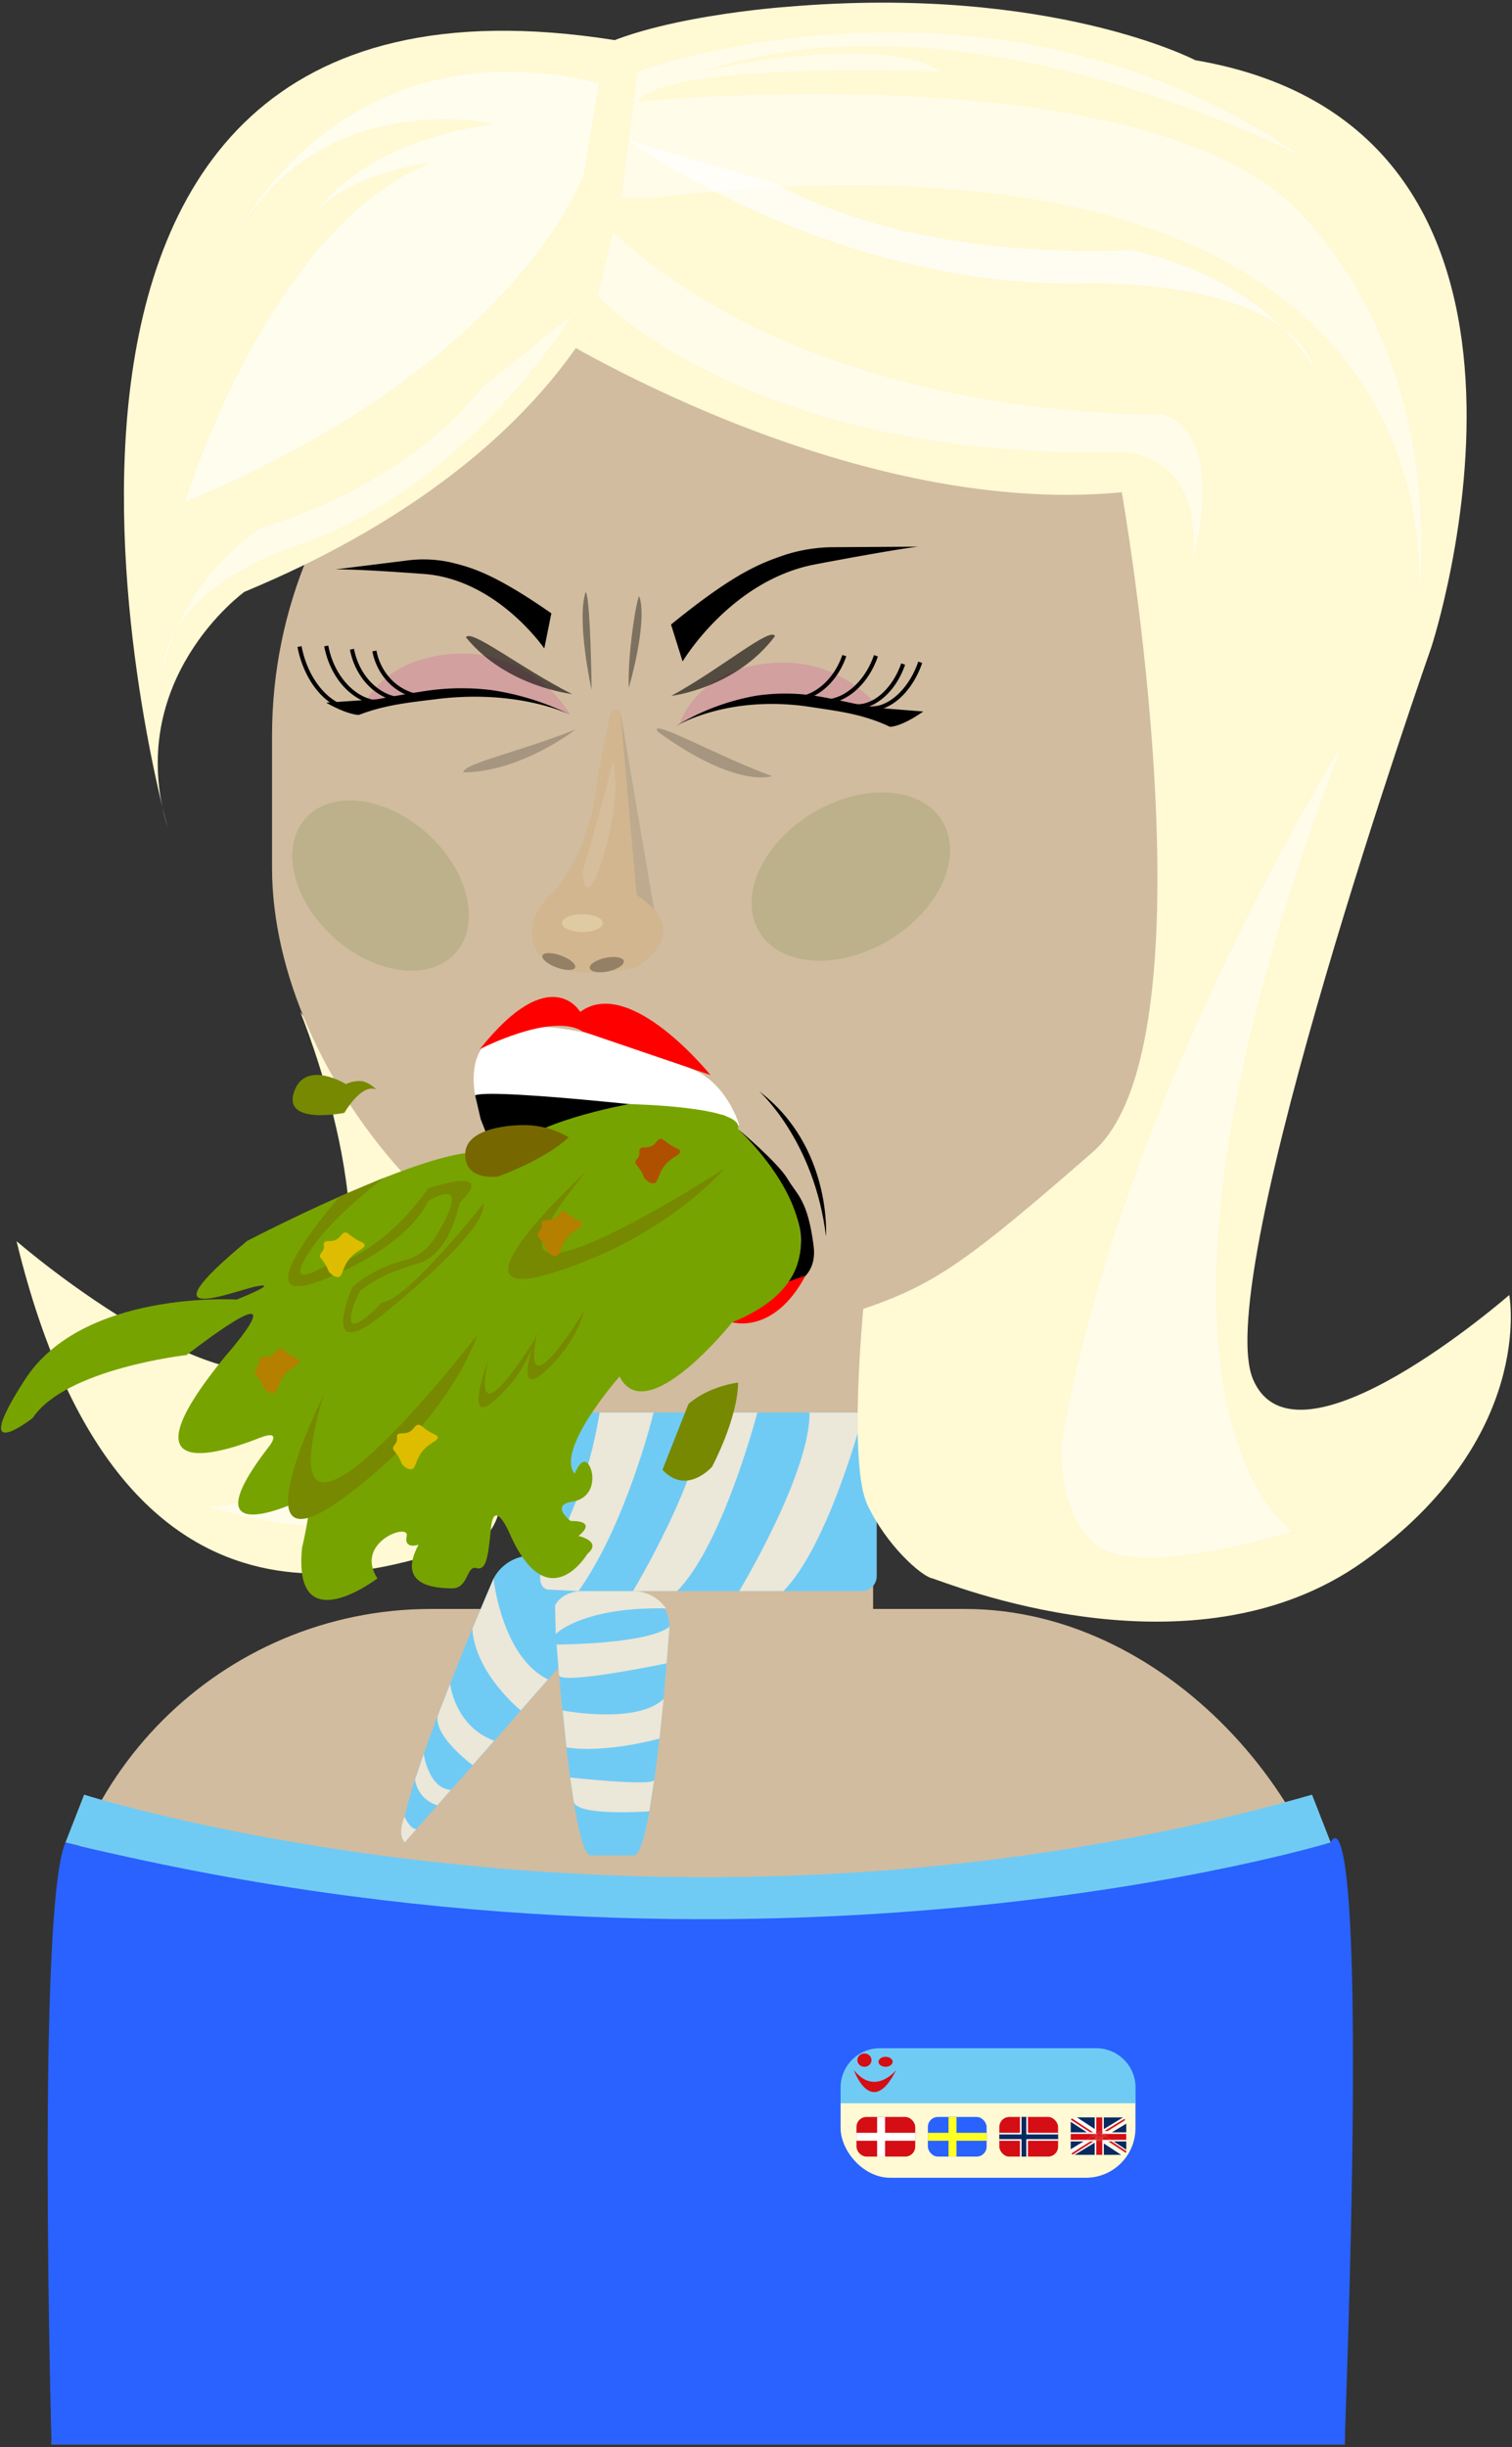 <svg id="Layer_1" data-name="Layer 1" xmlns="http://www.w3.org/2000/svg" width="365.5" height="591.29" viewBox="0 0 365.5 591.29"><rect x="0" y="0" width="365.5" height="591.29" fill="#333333" stroke="none"/><defs><style>.cls-1{fill:#d1bc9f;}.cls-2{fill:#70cbf4;}.cls-3{fill:#ebe7d9;}.cls-4{fill:#2962ff;}.cls-15,.cls-5{fill:#fff9d4;}.cls-6{fill:#d40e14;}.cls-18,.cls-19,.cls-20,.cls-21,.cls-7{fill:#fff;}.cls-8{fill:#ff2;}.cls-9{fill:#092a5e;}.cls-10,.cls-14{fill:none;}.cls-11{fill:#d1b690;}.cls-12{fill:#d1a09f;}.cls-13,.cls-15{opacity:0.3;}.cls-14{stroke:#000;stroke-miterlimit:10;}.cls-16{fill:#437615;opacity:0.15;}.cls-17,.cls-18{opacity:0.1;}.cls-19{opacity:0.5;}.cls-20,.cls-22{opacity:0.6;}.cls-21{opacity:0.7;}.cls-23{opacity:0.4;}.cls-24{opacity:0.2;}.cls-25{fill:red;}.cls-26{fill:#77a300;}.cls-27{fill:#778900;}.cls-28{fill:#776700;}.cls-29{fill:#b57f00;}.cls-30{fill:#debd00;}.cls-31{fill:#b54600;opacity:0.9;}</style></defs><rect class="cls-1" x="132.48" y="308.52" width="78.58" height="125.97"/><rect class="cls-1" x="12.46" y="388.75" width="312.57" height="185.5" rx="91.77"/><rect class="cls-1" x="12.46" y="499.19" width="312.57" height="91.45"/><path class="cls-2" d="M97.84,445.16c-5.06-2.63,21.46-63.73,21.46-63.73a10.39,10.39,0,0,1,14-4.41l5.37,2.78a10.38,10.38,0,0,1,4.41,14l-28.78,32.72Z"/><path class="cls-2" d="M153.25,448.29H142.8c-4.72,0-8.59-55.27-8.59-55.27a8.16,8.16,0,0,1,.18-1.72,8.62,8.62,0,0,1,8.41-6.86h10.45a8.61,8.61,0,0,1,8.59,8.58S158,448.29,153.25,448.29Z"/><rect class="cls-2" x="130.76" y="341.3" width="81.17" height="43.14" rx="3.62"/><path class="cls-3" d="M195.69,341.3h13.07s-8.3,31.92-19.4,43.14H178.68S195.86,356,195.69,341.3Z"/><path class="cls-3" d="M170,341.3h13.07s-8.3,31.92-19.4,43.14H153S170.16,356,170,341.3Z"/><path class="cls-3" d="M132.54,384.06s-2.65,0-1.78-4.54c0,0,10.25-14.06,14.19-38.22H158s-6.48,26.75-18.17,43.14l-5.95-.31Z"/><path class="cls-3" d="M119.3,381.43s2,18.94,13.18,24.35l-6.59,7.49s-11-8.86-11.71-19.71Z"/><path class="cls-3" d="M108.81,406.84s1.07,10.21,10.64,13.75l-5.18,5.89s-9.27-6.7-8.48-11.86Z"/><path class="cls-3" d="M102.42,423.79s1.23,8.39,6.58,8.68l-3.26,3.7a7.56,7.56,0,0,1-5.41-6.19Z"/><path class="cls-3" d="M97.8,438.94s1.17,2.81,2.82,3.06l-2.78,3.16S95.92,443.39,97.8,438.94Z"/><path class="cls-3" d="M134.54,397.35s22.12-.06,27.3-4.33l-.69,8.87s-25,5.2-26,2.93Z"/><path class="cls-3" d="M134.35,394.79s6.42-6.59,26.63-6.17a9.56,9.56,0,0,0-7.65-4.18h-13s-4.29,0-6.15,3.43Z"/><path class="cls-3" d="M136,413.27s17.77,3.46,24.42-2.76l-1,9.55s-12.87,3.65-22.48,2.14Z"/><path class="cls-3" d="M137.82,429.48s20.09,2.18,20.33.57-1.18,7.59-1.18,7.59-17.23,1.28-18.26-2.23Z"/><path class="cls-4" d="M15.83,445.16s147,39.14,305.84,0c0,0,9.41-22.76,3.37,145.48H12.46S8.84,461,15.83,445.16Z"/><path class="cls-2" d="M15.83,445.16l4.51-11.54s140.43,44.86,296.82,0l4.51,11.54S185,486.89,15.83,445.16Z"/><rect class="cls-5" x="203.2" y="496.44" width="71.28" height="29.74" rx="12"/><path class="cls-2" d="M212.71,494.88H265a9.5,9.5,0,0,1,9.5,9.5v3.8a0,0,0,0,1,0,0H203.2a0,0,0,0,1,0,0v-3.8A9.5,9.5,0,0,1,212.71,494.88Z"/><ellipse class="cls-6" cx="208.96" cy="497.76" rx="1.71" ry="1.61"/><ellipse class="cls-6" cx="214.07" cy="498.16" rx="1.71" ry="1.21"/><path class="cls-6" d="M206.4,500.15s4.26,12,10.23,0C216.63,500.15,211.52,506.56,206.4,500.15Z"/><rect class="cls-6" x="207.04" y="511.49" width="14.2" height="9.58" rx="2.42"/><rect class="cls-7" x="212.03" y="511.49" width="1.92" height="9.58"/><rect class="cls-7" x="213.18" y="509.18" width="1.92" height="14.2" transform="translate(730.42 302.14) rotate(90)"/><rect class="cls-4" x="224.3" y="511.49" width="14.2" height="9.58" rx="2.42"/><rect class="cls-8" x="229.29" y="511.49" width="1.92" height="9.58"/><rect class="cls-8" x="230.44" y="509.18" width="1.92" height="14.2" transform="translate(747.68 284.88) rotate(90)"/><rect class="cls-6" x="241.57" y="511.49" width="14.2" height="9.58" rx="2.42"/><rect class="cls-7" x="246.56" y="511.49" width="1.92" height="9.58"/><rect class="cls-7" x="247.71" y="509.18" width="1.92" height="14.2" transform="translate(764.95 267.61) rotate(90)"/><rect class="cls-9" x="246.94" y="511.49" width="1.15" height="9.58"/><rect class="cls-9" x="248.09" y="509.18" width="1.15" height="14.2" transform="translate(-267.61 764.95) rotate(-90)"/><polygon class="cls-10" points="261.78 519.04 264.5 517.39 264.36 517.39 261.78 519.04"/><polygon class="cls-9" points="258.83 512.61 258.83 515.21 262.8 515.21 258.83 512.61"/><path class="cls-9" d="M271.56,511.6h-4.74v2.89Z"/><polygon class="cls-9" points="258.83 517.39 258.83 519.32 262.01 517.39 258.83 517.39"/><polygon class="cls-9" points="264.64 511.59 260.3 511.59 264.64 514.44 264.64 511.59"/><polygon class="cls-9" points="259.75 520.65 264.64 520.65 264.64 517.69 259.75 520.65"/><polygon class="cls-9" points="272.26 515.21 272.26 513.07 268.72 515.21 272.26 515.21"/><polygon class="cls-9" points="272.26 519.44 272.26 517.39 269.14 517.39 272.26 519.44"/><polygon class="cls-9" points="266.82 520.65 271.08 520.65 266.82 517.86 266.82 520.65"/><path class="cls-7" d="M259.38,520.58l0,0-.07,0-.17.1.17.28.48-.29h0A.88.88,0,0,1,259.38,520.58Z"/><path class="cls-7" d="M266.82,515.21h.47l4.93-3v0a.87.87,0,0,0-.67-.65l-4.74,2.88Zm5-3.35v0a.76.76,0,0,1,0,.21v.22l-4.17,2.53h-.8Z"/><path class="cls-7" d="M264.64,517.39h-.14L261.78,519l-2.4,1.54a.88.88,0,0,0,.33.07h0l4.89-3Z"/><polygon class="cls-7" points="272.26 513.07 272.26 512.68 268.09 515.21 268.72 515.21 272.26 513.07"/><path class="cls-7" d="M262,517.39l-3.18,1.93v.46a.85.85,0,0,0,.15.47l2.58-1.56,2-1.3Z"/><path class="cls-7" d="M264.64,515.21v-.77l-4.34-2.85h-.59a.87.87,0,0,0-.6.24l5.15,3.38Z"/><path class="cls-7" d="M267.58,517.39l4.48,2.94a.78.78,0,0,0,.1-.15l-4.25-2.79Z"/><polygon class="cls-7" points="268.66 517.39 272.26 519.75 272.26 519.44 269.14 517.39 268.66 517.39"/><path class="cls-7" d="M266.82,517.86l4.26,2.79h.3a.87.87,0,0,0,.32-.06l-4.88-3.2h0Z"/><path class="cls-7" d="M263.51,515.21l-4.62-3a.67.67,0,0,0-.06.28v.15l4,2.6Z"/><path class="cls-6" d="M264.26,515.21l-5.15-3.38a.8.8,0,0,0-.22.35l4.62,3Z"/><path class="cls-6" d="M272.26,519.75l-3.6-2.36h-.75l4.25,2.79a.91.91,0,0,0,.1-.4Z"/><path class="cls-6" d="M261.78,519l2.58-1.65h-.66l-2.14,1.3L259,520.32a.85.85,0,0,0,.26.24l0,0Z"/><path class="cls-6" d="M259.38,520.58l-.08,0,0,0,.07,0Z"/><path class="cls-6" d="M259.38,520.58l2.4-1.54-2.48,1.5Z"/><polygon class="cls-6" points="263.59 517.39 261.56 518.69 263.7 517.39 263.59 517.39"/><path class="cls-6" d="M271.9,512.32v-.22a.76.76,0,0,0,0-.21v0l-4.93,3h.8Z"/><polygon class="cls-7" points="269.14 517.39 272.26 517.39 272.26 517.03 268.58 517.03 269.14 517.39"/><polygon class="cls-7" points="262.61 517.03 258.83 517.03 258.83 517.39 262.01 517.39 262.61 517.03"/><polygon class="cls-7" points="262.8 515.21 258.83 515.21 258.83 515.58 263.35 515.58 262.8 515.21"/><polygon class="cls-7" points="268.12 515.58 272.26 515.58 272.26 515.21 268.72 515.21 268.12 515.58"/><polygon class="cls-7" points="268.12 515.58 268.72 515.21 268.09 515.21 267.49 515.58 268.12 515.58"/><polygon class="cls-7" points="266.82 515.5 267.29 515.21 266.82 515.21 266.82 515.5"/><polygon class="cls-7" points="263.78 517.34 264.3 517.03 262.61 517.03 262.01 517.39 263.59 517.39 263.66 517.34 263.78 517.34"/><polygon class="cls-7" points="263.66 517.34 263.59 517.39 263.7 517.39 263.78 517.34 263.66 517.34"/><polygon class="cls-7" points="264.5 517.39 264.64 517.39 264.64 517.3 264.5 517.39"/><polygon class="cls-7" points="264.64 515.21 264.26 515.21 264.64 515.46 264.64 515.21"/><polygon class="cls-7" points="263.51 515.21 262.8 515.21 263.35 515.58 264.06 515.58 263.51 515.21"/><polygon class="cls-7" points="268.66 517.39 269.14 517.39 268.58 517.03 267.02 517.03 267.57 517.39 267.91 517.39 268.66 517.39"/><polygon class="cls-7" points="266.82 517.39 266.82 517.39 266.82 517.39 266.82 517.39"/><polygon class="cls-7" points="266.82 517.03 266.82 517.39 266.82 517.39 267.57 517.39 267.02 517.03 266.82 517.03"/><polygon class="cls-7" points="264.64 515.58 264.64 515.46 264.26 515.21 263.51 515.21 264.06 515.58 264.64 515.58"/><polygon class="cls-7" points="264.64 517.03 264.3 517.03 263.78 517.34 264.46 517.32 264.36 517.39 264.5 517.39 264.64 517.3 264.64 517.03"/><polygon class="cls-7" points="263.78 517.34 263.7 517.39 264.36 517.39 264.46 517.32 263.78 517.34"/><polygon class="cls-7" points="266.82 515.58 267.49 515.58 268.09 515.21 267.29 515.21 266.82 515.5 266.82 515.58"/><polygon class="cls-7" points="264.64 517.69 264.64 520.65 265 520.65 265 517.47 264.64 517.69"/><polygon class="cls-7" points="266.46 517.62 266.46 520.65 266.82 520.65 266.82 517.86 266.46 517.62"/><polygon class="cls-7" points="265 514.67 265 511.59 264.64 511.59 264.64 514.44 265 514.67"/><polygon class="cls-7" points="266.82 514.48 266.82 511.59 266.46 511.59 266.46 514.7 266.82 514.48"/><polygon class="cls-7" points="264.64 517.39 264.64 517.69 265 517.47 265 517.39 264.64 517.39"/><polygon class="cls-7" points="266.82 515.21 266.82 514.48 266.46 514.7 266.46 515.21 266.82 515.21"/><polygon class="cls-7" points="265 514.67 264.64 514.44 264.64 515.21 265 515.21 265 514.67"/><polygon class="cls-7" points="266.46 517.62 266.82 517.86 266.82 517.39 266.46 517.39 266.46 517.62"/><polygon class="cls-7" points="265 517.09 264.64 517.3 264.64 517.39 265 517.39 265 517.09"/><polygon class="cls-7" points="266.46 515.58 266.69 515.58 266.82 515.5 266.82 515.21 266.46 515.21 266.46 515.58"/><polygon class="cls-7" points="266.46 517.39 266.82 517.39 266.82 517.39 266.46 517.15 266.46 517.39"/><polygon class="cls-7" points="264.81 515.58 265 515.58 265 515.21 264.64 515.21 264.64 515.46 264.81 515.58"/><polygon class="cls-7" points="266.46 517.15 266.82 517.39 266.82 517.03 266.46 517.03 266.46 517.15"/><polygon class="cls-7" points="264.64 515.46 264.64 515.58 264.81 515.58 264.64 515.46"/><polygon class="cls-7" points="264.64 517.03 264.64 517.3 265 517.09 265 517.03 264.64 517.03"/><polygon class="cls-7" points="266.82 515.58 266.82 515.5 266.69 515.58 266.82 515.58"/><polygon class="cls-6" points="265.72 515.14 266.46 514.7 266.46 511.59 265 511.59 265 514.67 265.72 515.14"/><polygon class="cls-6" points="266.11 517.39 265.13 517.39 265 517.47 265 520.65 266.46 520.65 266.46 517.62 266.11 517.39"/><polygon class="cls-6" points="265 517.47 265.13 517.39 265 517.39 265 517.47"/><polygon class="cls-6" points="266.46 515.21 266.46 514.7 265.72 515.14 265.82 515.21 266.46 515.21"/><polygon class="cls-6" points="265.6 515.21 265.72 515.14 265 514.67 265 515.21 265.6 515.21"/><polygon class="cls-6" points="266.11 517.39 266.46 517.62 266.46 517.39 266.11 517.39"/><polygon class="cls-6" points="265.82 515.21 265.72 515.14 265.6 515.21 265.82 515.21"/><polygon class="cls-6" points="265.13 517.39 266.11 517.39 265.64 517.08 265.13 517.39"/><polygon class="cls-6" points="266.46 515.58 266.46 515.21 265.82 515.21 266.38 515.58 266.46 515.58"/><polygon class="cls-6" points="265.56 517.03 265.1 517.03 265 517.09 265 517.39 265.13 517.39 265.64 517.08 265.56 517.03"/><polygon class="cls-6" points="266.46 517.15 266.27 517.03 265.73 517.03 265.64 517.08 266.11 517.39 266.46 517.39 266.46 517.15"/><polygon class="cls-6" points="265 515.21 265 515.58 265.6 515.21 265 515.21"/><polygon class="cls-6" points="265.82 515.21 265.6 515.21 265 515.58 266.38 515.58 265.82 515.21"/><polygon class="cls-6" points="265.64 517.08 265.73 517.03 265.56 517.03 265.64 517.08"/><polygon class="cls-6" points="266.46 517.15 266.46 517.03 266.27 517.03 266.46 517.15"/><polygon class="cls-6" points="265 517.09 265.1 517.03 265 517.03 265 517.09"/><polygon class="cls-6" points="264.14 516.1 263.35 515.58 258.83 515.58 258.83 517.03 262.61 517.03 264.14 516.1"/><polygon class="cls-6" points="267.21 516.13 268.58 517.03 272.26 517.03 272.26 515.58 268.12 515.58 267.21 516.13"/><polygon class="cls-6" points="264.64 516.82 264.64 516.43 264.14 516.1 262.61 517.03 264.3 517.03 264.64 516.82"/><polygon class="cls-6" points="267.21 516.13 268.12 515.58 267.49 515.58 266.91 515.93 267.21 516.13"/><polygon class="cls-6" points="264.06 515.58 263.35 515.58 264.14 516.1 264.51 515.87 264.06 515.58"/><polygon class="cls-6" points="266.82 516.37 266.82 516.89 267.02 517.03 268.58 517.03 267.21 516.13 266.82 516.37"/><polygon class="cls-6" points="266.82 515.99 266.82 516.37 267.21 516.13 266.91 515.93 266.82 515.99"/><polygon class="cls-6" points="264.64 515.96 264.51 515.87 264.14 516.1 264.64 516.43 264.64 515.96"/><polygon class="cls-6" points="264.64 515.58 264.06 515.58 264.51 515.87 264.64 515.8 264.64 515.58"/><polygon class="cls-6" points="266.82 517.03 267.02 517.03 266.82 516.89 266.82 517.03"/><polygon class="cls-6" points="264.51 515.87 264.64 515.96 264.64 515.8 264.51 515.87"/><polygon class="cls-6" points="266.91 515.93 267.49 515.58 266.82 515.58 266.82 515.87 266.91 515.93"/><polygon class="cls-6" points="264.3 517.03 264.64 517.03 264.64 516.82 264.3 517.03"/><polygon class="cls-6" points="266.91 515.93 266.82 515.87 266.82 515.99 266.91 515.93"/><polygon class="cls-6" points="266.53 515.68 266.69 515.58 266.46 515.58 266.46 515.63 266.53 515.68"/><polygon class="cls-6" points="264.64 516.43 264.64 516.82 264.95 516.63 264.64 516.43"/><polygon class="cls-6" points="266.46 516.65 266.82 516.89 266.82 516.37 266.46 516.59 266.46 516.65"/><polygon class="cls-6" points="265 515.58 264.81 515.58 264.91 515.64 265 515.58"/><polygon class="cls-6" points="265 515.7 265 515.58 264.91 515.64 265 515.7"/><polygon class="cls-6" points="266.46 515.72 266.53 515.68 266.46 515.63 266.46 515.72"/><polygon class="cls-6" points="265 516.6 265 516.2 264.64 515.96 264.64 516.43 264.95 516.63 265 516.6"/><polygon class="cls-6" points="266.46 516.21 266.46 516.59 266.82 516.37 266.82 515.99 266.46 516.21"/><polygon class="cls-6" points="266.46 516.65 266.46 517.03 266.82 517.03 266.82 516.89 266.46 516.65"/><polygon class="cls-6" points="264.91 515.64 264.81 515.58 264.64 515.58 264.64 515.8 264.91 515.64"/><polygon class="cls-6" points="265 515.7 264.91 515.64 264.64 515.8 264.64 515.96 265 516.2 265 515.7"/><polygon class="cls-6" points="265 516.66 264.95 516.63 264.64 516.82 264.64 517.03 265 517.03 265 516.66"/><polygon class="cls-6" points="266.53 515.68 266.82 515.87 266.82 515.58 266.69 515.58 266.53 515.68"/><polygon class="cls-6" points="266.46 516.21 266.82 515.99 266.82 515.87 266.53 515.68 266.46 515.72 266.46 516.21"/><polygon class="cls-6" points="264.95 516.63 265 516.66 265 516.6 264.95 516.63"/><polygon class="cls-6" points="266.46 515.63 266.46 515.58 266.38 515.58 266.46 515.63"/><polygon class="cls-6" points="265.1 517.03 265.56 517.03 265.34 516.88 265.1 517.03"/><polygon class="cls-6" points="266.4 516.62 266.46 516.65 266.46 516.59 266.4 516.62"/><polygon class="cls-6" points="265.73 517.03 266.27 517.03 266.01 516.86 265.73 517.03"/><polygon class="cls-6" points="266.4 516.62 266.46 516.59 266.46 516.21 266.1 516.42 266.4 516.62"/><polygon class="cls-6" points="265 516.2 265 516.6 265.32 516.41 265 516.2"/><polygon class="cls-6" points="265.71 516.66 265.34 516.88 265.56 517.03 265.73 517.03 266.01 516.86 265.71 516.66"/><polygon class="cls-6" points="265.72 516.17 266.46 515.72 266.46 515.63 266.38 515.58 265 515.58 265 515.7 265.72 516.17"/><polygon class="cls-6" points="266.01 516.86 266.27 517.03 266.46 517.03 266.46 516.65 266.4 516.62 266.01 516.86"/><polygon class="cls-6" points="265.71 516.66 266.01 516.86 266.4 516.62 266.1 516.42 265.71 516.66"/><polygon class="cls-6" points="265.72 516.17 265 515.7 265 516.2 265.32 516.41 265.72 516.17"/><polygon class="cls-6" points="265 516.66 265 517.03 265.1 517.03 265.34 516.88 265 516.66"/><polygon class="cls-6" points="265 516.6 265 516.66 265.34 516.88 265.71 516.66 265.32 516.41 265 516.6"/><polygon class="cls-6" points="265.72 516.17 266.1 516.42 266.46 516.21 266.46 515.72 265.72 516.17"/><polygon class="cls-6" points="265.72 516.17 265.32 516.41 265.71 516.66 266.1 516.42 265.72 516.17"/><path class="cls-5" d="M120.73,305.2v59.4s-1.25,9.43-11.38,10S30.64,409.73,4,299.89c0,0,57,49.36,74.24,24.68s-5.63-80-5.63-80Z"/><rect class="cls-1" x="65.76" y="65.09" width="225.38" height="257.29" rx="112.69"/><path class="cls-11" d="M135.23,214.09c-1.18.19,7.48-7.24,9.26-26.53l3.09-15.42.35-.36a1.26,1.26,0,0,1,1.76,0l.35.36,3.91,44s14.42,8,0,17.49a47.44,47.44,0,0,1-11.66,1.43,28.74,28.74,0,0,1-4-.36,16.1,16.1,0,0,1-6.15-2.23C136.82,235.65,119.67,227.32,135.23,214.09Z"/><path class="cls-12" d="M164.26,174.91s23.33-13,51.15,0c0,0-8.78-15.76-27.88-14.77S164.26,174.91,164.26,174.91Z"/><path class="cls-12" d="M86.76,172.73s23.32-13,51.15,0c0,0-8.78-15.76-27.88-14.77S86.76,172.73,86.76,172.73Z"/><ellipse class="cls-13" cx="146.68" cy="233.07" rx="4.2" ry="1.66" transform="translate(-45.6 35.92) rotate(-12.1)"/><ellipse class="cls-13" cx="135.07" cy="232.32" rx="1.53" ry="4.2" transform="translate(-129.52 279.28) rotate(-69.89)"/><path d="M162.21,150.9l2.8,8.92s11.63-19.59,32.05-23.46S222,132.08,222,132.08l-20.15.13a39.09,39.09,0,0,0-12.05,1.84C184,136.05,177.81,138.19,162.21,150.9Z"/><path d="M133.28,148.19l-1.71,8.49s-11.39-16.68-29.07-18S81,137.59,81,137.59l17.18-2.14a30.78,30.78,0,0,1,10.4.34C113.57,137,119,138.25,133.28,148.19Z"/><path class="cls-14" d="M205.32,170.32c4.76,1.62,10.56-2.8,13-9.87"/><path class="cls-14" d="M196.51,169.07c5.75,2,12.56-2.8,15.23-10.62"/><path class="cls-14" d="M189.32,168.41c5.63,1.91,12.24-2.58,14.78-10"/><path class="cls-14" d="M87.7,171.27c-6.62,1.27-13.47-5.46-15.3-15.05"/><path class="cls-14" d="M208.62,170.85c5,1.71,11.21-3.13,13.83-10.83"/><path class="cls-14" d="M105,168.13c-6.62,1.27-13.11-3.59-14.5-10.85"/><path class="cls-14" d="M99.79,168.87c-6.62,1.27-13.2-4.09-14.71-12"/><path class="cls-14" d="M93.86,169.61c-6.62,1.27-13.34-4.79-15-13.54"/><path class="cls-5" d="M150.26,62.68s-12,47.43-91.18,80.32c0,0-29.35,21.2-18.57,56.93,0,0-60.45-216.79,108-190.25"/><path class="cls-5" d="M131.84,79.81s72.36,45.58,139.33,39.13c0,0,23.45,132.86-7,159.4s-38.17,32-55.49,37.92c0,0-3.62,37.33.95,47.2s13,17.26,15.65,17.88,62.61,25.74,104.35-4.09,35.21-64.36,35.21-64.36-51.52,45-61.95,20.35S346,156.38,346,156.38s41.08-125.1-57.07-141.84c0,0-35.1-18.31-98.58-12.9,0,0-34.14,2.33-49.14,11.58Z"/><ellipse class="cls-15" cx="140.78" cy="223.04" rx="4.94" ry="2.16"/><ellipse class="cls-16" cx="205.68" cy="211.81" rx="25.84" ry="17.92" transform="translate(-79.86 136.72) rotate(-31.11)"/><ellipse class="cls-16" cx="92" cy="213.97" rx="16.89" ry="24.35" transform="translate(-128.58 139.2) rotate(-48.01)"/><path class="cls-17" d="M150,172.14l8.1,47.52a32.09,32.09,0,0,0-4.19-3.48Z"/><path class="cls-18" d="M140.78,211.13s.55,7.52,3.67,0c0,0,6.21-16.16,3.74-27.27,0,0-4.55,17.71-6.79,24.68C140.78,210.48,140.78,211.63,140.78,211.13Z"/><path d="M137.91,172.73s-12.43-6.34-32.59-3.79c-5.55.71-12,1.25-18.56,3.79,0,0-2.5.11-7.91-2.95l12.38-.84s10.28-1.89,13.35-2.22a58.4,58.4,0,0,1,14.08,0A63.64,63.64,0,0,1,137.91,172.73Z"/><path d="M163.08,175.61s12.65-8,33.17-4.75c5.64.88,12.21,1.56,18.88,4.75,0,0,2.55.14,8.05-3.7l-12.6-1s-10.46-2.38-13.58-2.79a47.9,47.9,0,0,0-14.33,0A56.08,56.08,0,0,0,163.08,175.61Z"/><path class="cls-19" d="M138.29,76.17s-25.6,42-66.36,55.55c0,0-31.5,9.59-32.73,31,0,0,3.09-21.14,24.09-35.33,0,0,33.41-8.63,53.44-33.94Z"/><path class="cls-20" d="M141.09,42.26s-16,45.66-96.33,79c0,0,20.09-66.85,60.07-82.17,0,0-23.64,3.19-29.81,14.3,0,0,9.26-18.51,44.46-23.45,0,0-40.76-9.25-61.75,25.91,0,0,25.61-50.77,87.07-35.78Z"/><path class="cls-19" d="M154.09,17.28S239.58-14.2,314.3,37.63c0,0-79.88-41.94-144.61-20.35,0,0,41.65-9.86,57.93,0,0,0-66.39-2.7-73.53,7.29,0,0,123.16-12.36,160.21,26.88s28.4,94.19,28.4,94.19S359.51,24.5,158.14,47.73h-7.88Z"/><path class="cls-21" d="M151.9,33.93s48.85,35.71,110.5,34.55c0,0,47.38-1.89,55.6,21,0,0-10.76-21.82-44.7-29.07,0,0-49.78,3.68-85.73-16Z"/><path class="cls-19" d="M144.49,71.57s37.29,40,127,37.58c0,0,19.77.46,16.77,26.48,0,0,8.84-30.51-7.27-35.56,0,0-81.56,2.92-132.81-43.93Z"/><path class="cls-19" d="M324.3,180.21s-53.84,86-67.74,169.15c0,0-.9,22.91,13.6,26.19S312.3,370,312.3,370,263.92,338.2,324.3,180.21Z"/><path class="cls-19" d="M109.9,297.18S140.78,390.56,50,364c0,0,44.05,3,52.28-73.47Z"/><path class="cls-22" d="M112.64,154c1.11-2.23,13.18,7.41,25.67,13.71C138.31,167.66,122.38,166,112.64,154Z"/><path class="cls-22" d="M187.35,153.69c-1.08-2.36-12.88,7.8-25.08,14.44C162.27,168.13,177.83,166.36,187.35,153.69Z"/><path class="cls-23" d="M154.54,144.05c-.69.58-2.88,14.24-2.54,22.13C152,166.18,156.64,150.52,154.54,144.05Z"/><path class="cls-23" d="M141.56,143.05c.91.46,1.37,15.61,1.45,23.63C143,166.68,139.32,150,141.56,143.05Z"/><path class="cls-24" d="M112,186.63c-.3-2.07,14.16-5.14,27.2-10.42C139.22,176.21,125.91,186.58,112,186.63Z"/><path class="cls-24" d="M159,176.79c-2.39-3.61,14.67,6.05,27.65,10.74C186.63,187.53,178.13,190.71,159,176.79Z"/><path class="cls-7" d="M167.42,258.37s-57.85-26.91-52.58,6.28a61.46,61.46,0,0,0,5.27,15.64s30.81,9,58.59-8.45C178.7,271.84,175.84,261.85,167.42,258.37Z"/><path d="M116.17,270.33l3.75,9.91s41.31-.55,58.46-7.47c0,0-2.1-2.74-3.35-3.26s-55.89-6.77-60.19-4.86Z"/><path d="M183.5,263.66s13.35,11.87,16.17,35.07C199.67,298.73,201.15,277,183.5,263.66Z"/><path d="M184.4,312.08s8.72-.63,9.22-11.87-15.24-27.44-15.24-27.44,9.57,8,12,12.07,4.85,5.05,6.3,16.19S184.4,312.08,184.4,312.08Z"/><path class="cls-25" d="M177,319.48s10.06,3.12,17.72-11.26l-11.92,4.14Z"/><path class="cls-25" d="M140.26,244.49s-7.18-12.5-24.26,9c0,0,17.41-9,24.83-4.28l30.9,10.53S152.33,235.56,140.26,244.49Z"/><path class="cls-26" d="M178.38,272.77s35.05,31.91-1.37,46.71c0,0-20.73,26-27.25,13.11,0,0-15.6,17.68-10.84,23.5,0,0,1.71-4.57,3.35-2.27s1.55,8.15-3.93,9-.38,4.69-.38,4.69,6.7-.35,1.89,3.6c0,0,5.8,1.26,2.17,4.29,0,0-9.62,16.21-18.94-5.13,0,0-3.67-8.54-4.4-1s-1.24,10.24-3.59,9.6-1.84,4.94-5.82,4.9-13.49-.56-8.09-10.55c0,0-3.59,1.28-2.86-2.09s-12.78,1.59-7.08,10.23c0,0-20.56,15.71-18.22-7.41,0,0,4.28-17.65-.66-11.28,0,0-27.21,12.91-7.77-12.61,0,0,4.45-5.12-2-2.58s-35.19,13.1-7.88-20.08c0,0,19.74-22.39-9.62,0,0,0-29.24,3.29-37.19,15.21,0,0-15.89,12.42-1.87-9.28S57.21,314,57.21,314s10.61-4.22,5.09-3.26-28.76,10.82-2.55-10.92c0,0,55.39-28.88,60.17-19.58,0,0-1,6.38,2.89-1.3s29.27-12.17,29.27-12.17S180.22,267.31,178.38,272.77Z"/><path class="cls-27" d="M83.63,261.94s-9.87-6.1-12.57,1.94,12.18,5,12.18,5,4.18-7.24,7.71-5.62a7.58,7.58,0,0,0-3.16-2A7.27,7.27,0,0,0,83.63,261.94Z"/><path class="cls-27" d="M160.13,355.13c5.87,6.29,12-.74,12-.74s6.16-11.46,6.3-20.34c0,0-7,.79-12,5.17"/><path class="cls-28" d="M126.63,271.84s-13.76-.21-14.15,6.74,7.94,5.68,7.94,5.68,11.25-4,17.07-9.48A21.53,21.53,0,0,0,126.63,271.84Z"/><path class="cls-27" d="M141.73,283s-36.19,33.16-8.38,24.62,41.76-25.28,41.76-25.28S104.78,327.87,141.73,283Z"/><path class="cls-27" d="M82.16,289.08s-25.38,28.73-3.84,20.06,25.2-19,25.2-19c3.42-1.88,4.71-1.81,5.26-1.4,2.11,1.58-3.75,10.45-4,10.82a11.94,11.94,0,0,1-1.93,2.24,12.2,12.2,0,0,1-1.78,1.35,11.58,11.58,0,0,1-3.53,1.39s-7.24,1.77-12.38,6.49c0,0-7.94,18.32,6.28,7.45,0,0,26.61-20.79,25.44-27.73,0,0-18.61,23.71-24.73,24-3,3.41-5.92,5.49-6.91,4.95s-.24-3.81,1.82-7.82A36.55,36.55,0,0,1,93.46,308a59.25,59.25,0,0,1,8.15-2.87c3.28-1.23,7.2-4.66,9.56-14.65,0,0,9.87-8.75-7.67-3.38,0,0-11.08,16.73-25.4,19,0,0-9.34,5.91-3.68-3.11s18.52-18.47,18.52-18.47Z"/><path class="cls-27" d="M129.87,321.91s-6.27,16.63,1.66,9.64,9.63-14.76,9.63-14.76S125.49,342.65,129.87,321.91Z"/><path class="cls-27" d="M118,328.64s-6.28,16.64,1.66,9.64,9.63-14.76,9.63-14.76S113.56,349.38,118,328.64Z"/><path class="cls-27" d="M78.27,336.94s-22.11,44.41,4.35,25.29S115.4,322.5,115.4,322.5,61.84,392,78.27,336.94Z"/><path class="cls-29" d="M134.37,303.48a2.42,2.42,0,0,1-1.68-.72c-.8-.64-.63-1.09-1.51-2.5-.8-1.25-1.27-1.41-1.19-2s.58-.67.86-1.56-.12-1.16.2-1.57c.49-.62,1.46-.08,2.73-.63s1.4-1.75,2.34-1.78c.49,0,.7.3,1.65,1,2,1.46,2.84,1.33,3,1.94.22,1-2,1.3-3.74,3.52S135.58,303.3,134.37,303.48Z"/><path class="cls-29" d="M66,336.62a2.45,2.45,0,0,1-1.67-.71c-.81-.65-.63-1.1-1.52-2.5s-1.26-1.41-1.19-2,.58-.67.86-1.55-.11-1.17.21-1.58c.48-.62,1.46-.07,2.72-.63s1.41-1.75,2.34-1.78c.5,0,.7.3,1.65,1,2,1.46,2.84,1.34,3,1.94.22,1-2,1.31-3.74,3.52S67.26,336.44,66,336.62Z"/><path class="cls-30" d="M81.72,308.55a2.42,2.42,0,0,1-1.67-.72c-.8-.64-.63-1.09-1.51-2.49s-1.27-1.42-1.19-2,.58-.67.86-1.56-.12-1.16.2-1.57c.49-.62,1.46-.08,2.73-.63s1.4-1.75,2.34-1.78c.49,0,.7.3,1.65,1,2,1.46,2.84,1.33,3,1.94.22,1-2,1.3-3.74,3.52S82.94,308.37,81.72,308.55Z"/><path class="cls-31" d="M158,285.93a2.42,2.42,0,0,1-1.67-.72c-.81-.64-.63-1.09-1.52-2.49s-1.26-1.42-1.19-2,.58-.67.86-1.56-.11-1.16.21-1.57c.48-.62,1.46-.08,2.72-.63s1.41-1.75,2.34-1.78c.5,0,.7.3,1.65,1,2,1.46,2.84,1.33,3,1.94.22,1-2,1.3-3.74,3.52S159.21,285.75,158,285.93Z"/><path class="cls-30" d="M99.4,355a2.37,2.37,0,0,1-1.68-.71c-.8-.64-.63-1.1-1.51-2.5-.8-1.25-1.26-1.41-1.19-2s.58-.66.86-1.55-.11-1.16.2-1.58c.49-.62,1.46-.07,2.73-.62s1.4-1.76,2.34-1.79c.5,0,.7.31,1.65,1,2,1.46,2.84,1.34,3,1.94.22,1-2,1.31-3.74,3.53S100.61,354.85,99.4,355Z"/></svg>